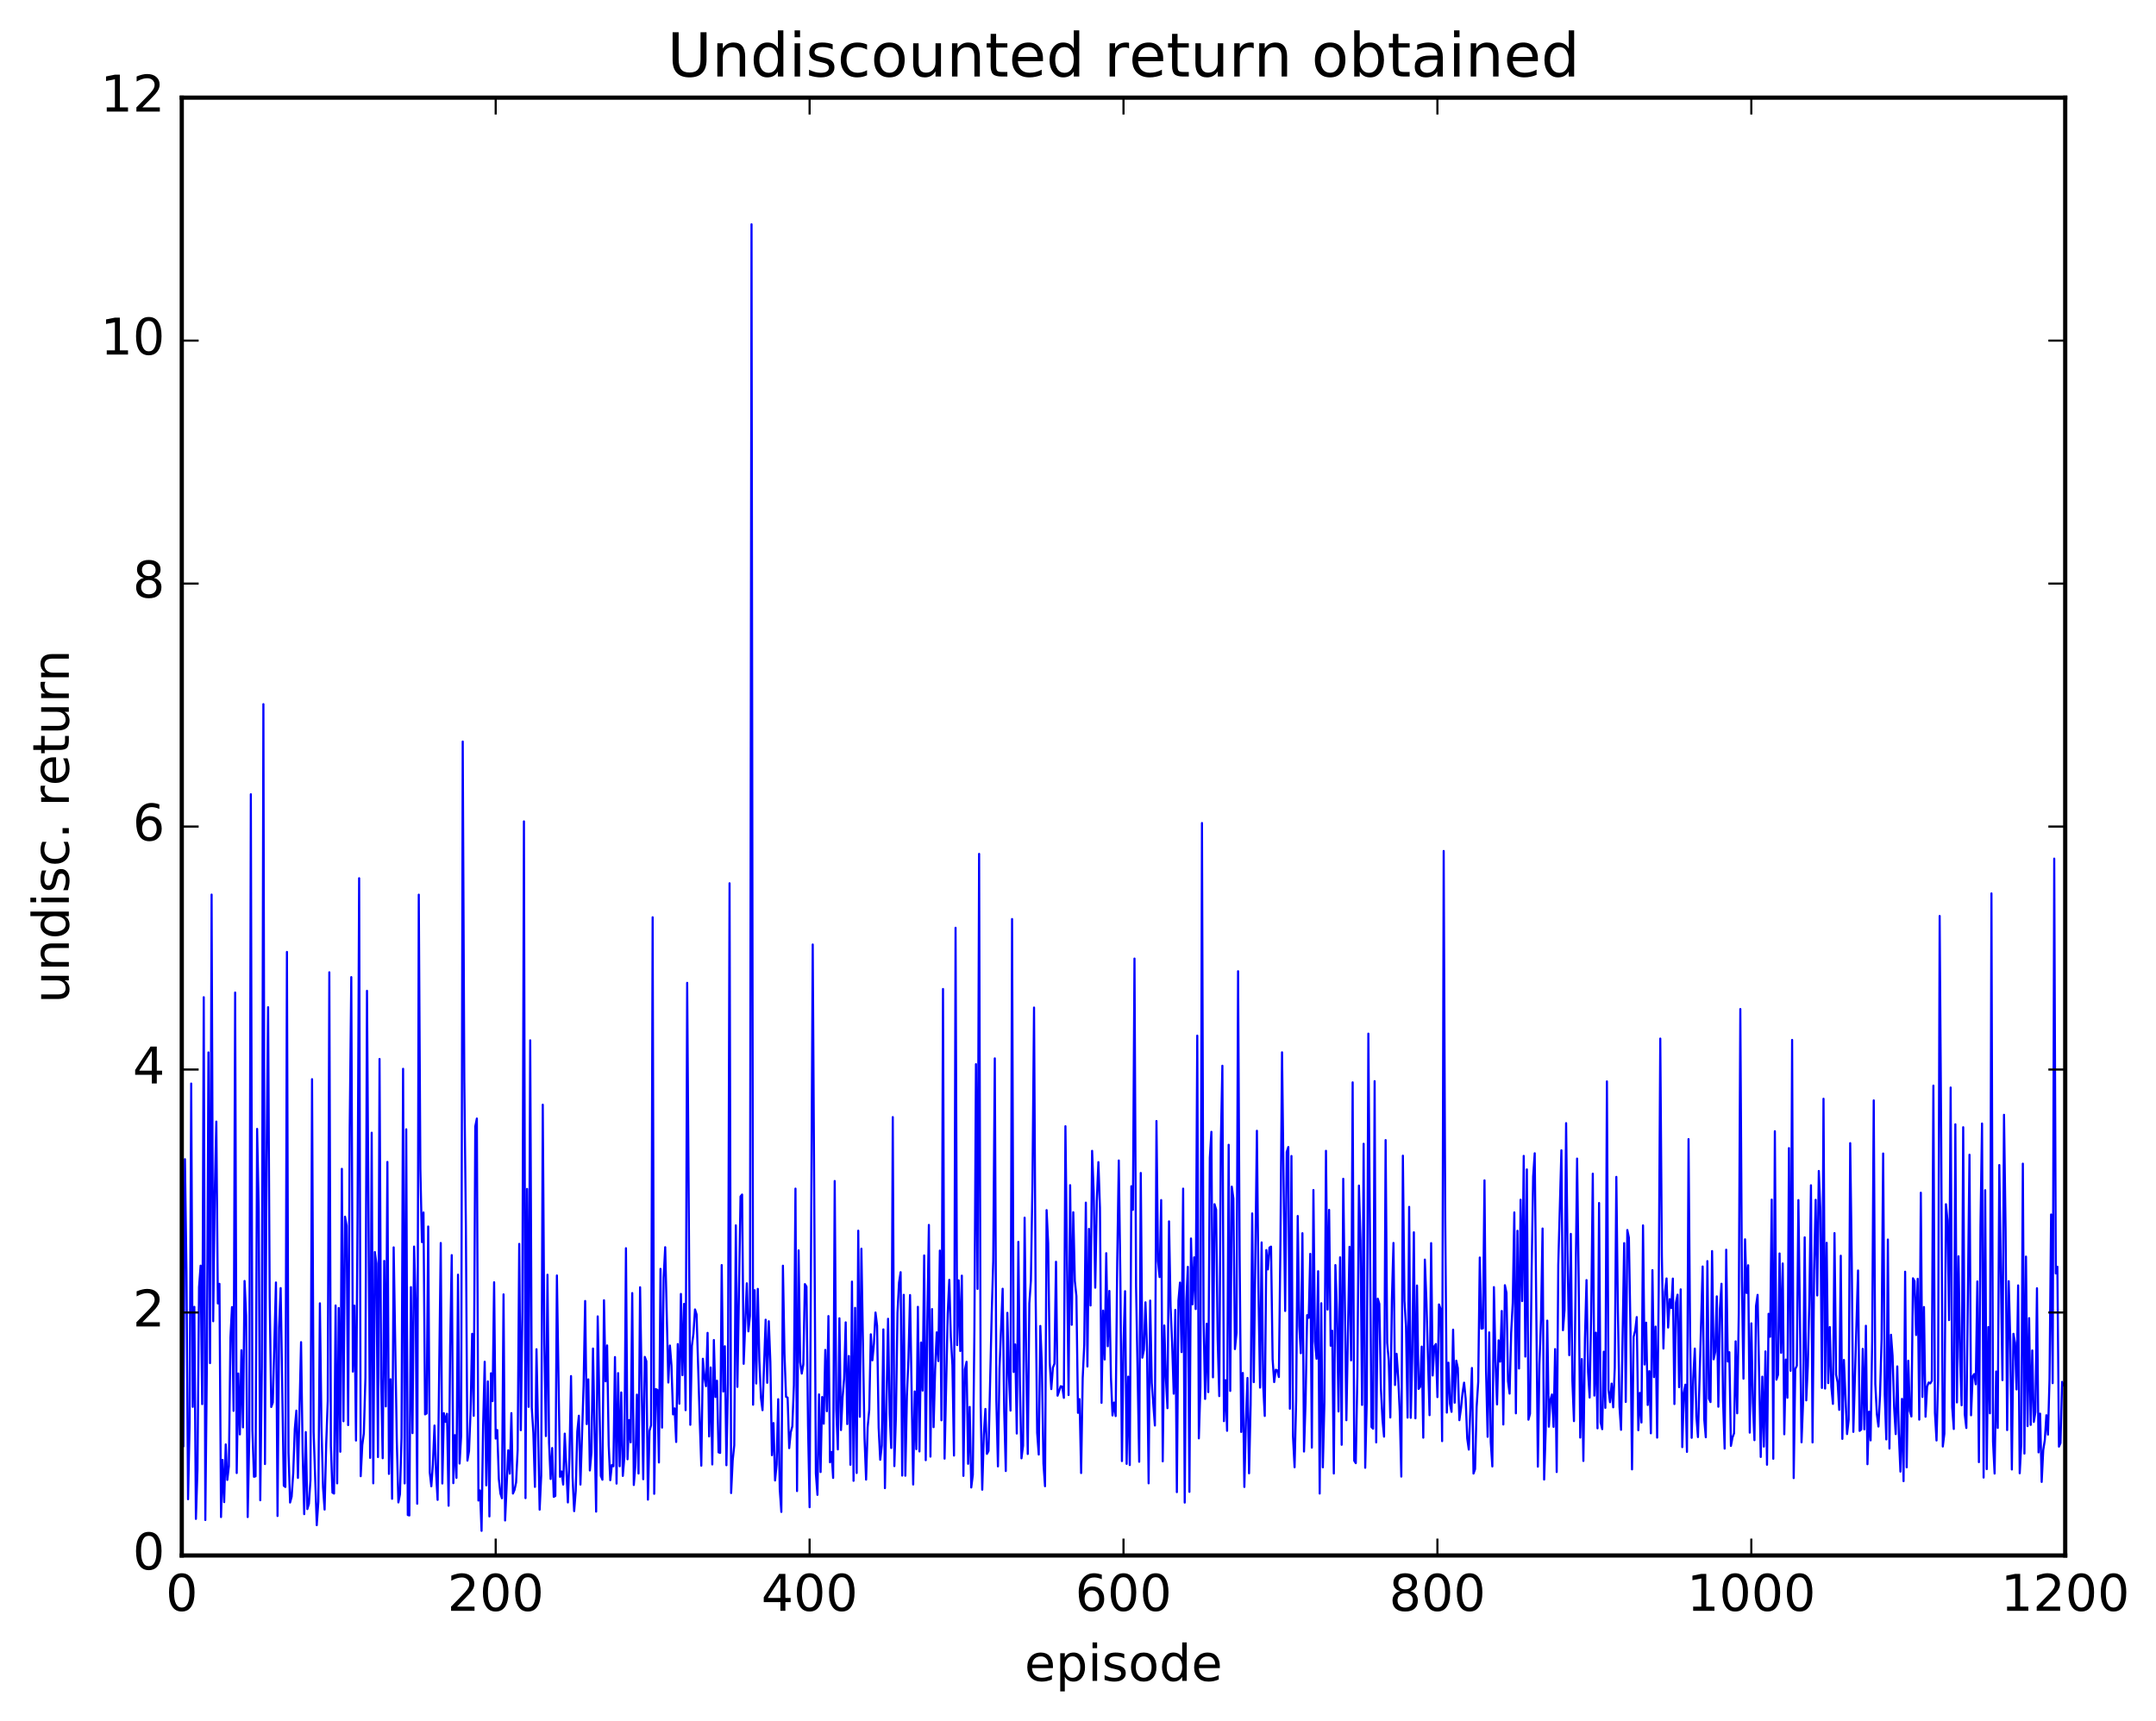 <?xml version="1.0" encoding="utf-8" standalone="no"?>
<!DOCTYPE svg PUBLIC "-//W3C//DTD SVG 1.1//EN"
  "http://www.w3.org/Graphics/SVG/1.1/DTD/svg11.dtd">
<!-- Created with matplotlib (http://matplotlib.org/) -->
<svg height="408pt" version="1.1" viewBox="0 0 511 408" width="511pt" xmlns="http://www.w3.org/2000/svg" xmlns:xlink="http://www.w3.org/1999/xlink">
 <defs>
  <style type="text/css">
*{stroke-linecap:butt;stroke-linejoin:round;stroke-miterlimit:100000;}
  </style>
 </defs>
 <g id="figure_1">
  <g id="patch_1">
   <path d="M 0 408.169 
L 511.954 408.169 
L 511.954 0 
L 0 0 
z
" style="fill:#ffffff;"/>
  </g>
  <g id="axes_1">
   <g id="patch_2">
    <path d="M 43.084 368.742 
L 489.484 368.742 
L 489.484 23.142 
L 43.084 23.142 
z
" style="fill:#ffffff;"/>
   </g>
   <g id="line2d_1">
    <path clip-path="url(#p7ccc521e54)" d="M 43.084 219.681 
L 43.456 342.879 
L 43.828 274.8 
L 44.2 301.47 
L 44.572 355.407 
L 44.944 337.35 
L 45.316 256.869 
L 45.688 333.507 
L 46.06 309.8 
L 46.432 360.07 
L 46.804 348.35 
L 47.176 305.136 
L 47.548 300.037 
L 47.92 332.863 
L 48.292 236.402 
L 48.664 360.335 
L 49.036 323.04 
L 49.408 249.492 
L 49.78 323.142 
L 50.152 212.072 
L 50.524 313.217 
L 50.896 283.13 
L 51.268 265.881 
L 51.64 309.002 
L 52.012 304.346 
L 52.384 359.632 
L 52.756 346.079 
L 53.128 356.097 
L 53.5 342.412 
L 53.872 350.831 
L 54.244 347.59 
L 54.616 317.061 
L 54.988 309.854 
L 55.36 334.458 
L 55.732 235.294 
L 56.104 349.197 
L 56.476 325.604 
L 56.848 340.04 
L 57.22 320.093 
L 57.592 338.375 
L 57.964 303.665 
L 58.336 311.916 
L 58.708 359.628 
L 59.08 340.748 
L 59.452 188.284 
L 59.824 338.971 
L 60.196 350.088 
L 60.568 349.972 
L 60.94 267.618 
L 61.312 286.427 
L 61.684 355.654 
L 62.056 324.002 
L 62.428 166.93 
L 62.8 347.067 
L 63.172 275.457 
L 63.544 238.771 
L 63.916 307.512 
L 64.288 333.543 
L 64.66 332.47 
L 65.404 304.023 
L 65.776 359.379 
L 66.148 314.651 
L 66.52 305.361 
L 67.264 352.209 
L 67.636 352.502 
L 68.008 225.665 
L 68.38 344.336 
L 68.752 356.19 
L 69.124 354.793 
L 69.496 349.237 
L 69.868 338.774 
L 70.24 334.402 
L 70.612 350.347 
L 71.356 318.169 
L 71.728 344.254 
L 72.1 358.944 
L 72.472 339.486 
L 72.844 357.744 
L 73.216 356.498 
L 73.588 350.821 
L 73.96 255.832 
L 74.332 339.478 
L 75.076 361.564 
L 75.448 355.987 
L 75.82 308.965 
L 76.192 338.116 
L 76.564 352.632 
L 76.936 357.859 
L 77.308 342.519 
L 77.68 332.071 
L 78.052 230.493 
L 78.424 342.769 
L 78.796 353.84 
L 79.168 354.065 
L 79.54 309.483 
L 79.912 351.645 
L 80.284 310.07 
L 80.656 344.15 
L 81.028 277.083 
L 81.4 336.923 
L 81.772 288.427 
L 82.144 290.562 
L 82.516 337.829 
L 82.888 267.189 
L 83.26 231.635 
L 83.632 325.153 
L 84.004 309.503 
L 84.376 341.5 
L 84.748 288.413 
L 85.12 208.193 
L 85.492 349.947 
L 85.864 342.565 
L 86.236 339.783 
L 86.608 326.682 
L 86.98 234.882 
L 87.724 345.6 
L 88.096 268.522 
L 88.468 351.637 
L 88.84 296.808 
L 89.212 299.503 
L 89.584 345.41 
L 89.956 251.037 
L 90.328 326.528 
L 90.7 345.691 
L 91.072 298.909 
L 91.444 333.405 
L 91.816 275.453 
L 92.188 349.409 
L 92.56 326.965 
L 92.932 355.305 
L 93.304 295.702 
L 94.048 341.64 
L 94.42 356.163 
L 94.792 354.245 
L 95.164 340.844 
L 95.536 253.368 
L 95.908 351.658 
L 96.28 267.71 
L 96.652 359.147 
L 97.024 359.255 
L 97.396 305.128 
L 97.768 339.738 
L 98.14 295.51 
L 98.512 308.353 
L 98.884 356.474 
L 99.256 212.091 
L 99.628 277.085 
L 100 294.459 
L 100.372 287.429 
L 100.744 335.293 
L 101.116 335.07 
L 101.488 290.759 
L 101.86 349.023 
L 102.232 352.347 
L 102.604 347.095 
L 102.976 337.94 
L 103.348 349.031 
L 103.72 355.56 
L 104.464 294.664 
L 104.836 351.679 
L 105.208 335.005 
L 105.58 337.07 
L 105.952 335.138 
L 106.324 356.949 
L 106.696 318.99 
L 107.068 297.539 
L 107.44 351.595 
L 107.812 340.218 
L 108.184 350.345 
L 108.556 302.177 
L 108.928 346.95 
L 109.3 340.325 
L 109.672 175.792 
L 110.044 255.978 
L 110.416 290.469 
L 110.788 346.257 
L 111.16 344.022 
L 111.532 334.534 
L 111.904 316.197 
L 112.276 335.633 
L 112.648 267.032 
L 113.02 265.161 
L 113.392 355.716 
L 113.764 353.311 
L 114.136 362.904 
L 114.508 338.037 
L 114.88 322.816 
L 115.252 352.12 
L 115.624 327.472 
L 115.996 359.488 
L 116.368 325.547 
L 116.74 332.153 
L 117.112 303.977 
L 117.484 341.026 
L 117.856 338.996 
L 118.228 350.567 
L 118.6 354.033 
L 118.972 355.181 
L 119.344 306.848 
L 119.716 360.44 
L 120.46 343.807 
L 120.832 349.343 
L 121.204 334.99 
L 121.576 354.06 
L 121.948 353.209 
L 122.32 351.436 
L 122.692 343.686 
L 123.064 294.877 
L 123.436 339.047 
L 123.808 310.878 
L 124.18 194.719 
L 124.552 355.145 
L 124.924 281.844 
L 125.296 333.509 
L 125.668 246.619 
L 126.04 333.706 
L 126.412 339.679 
L 126.784 352.479 
L 127.156 319.849 
L 127.9 357.883 
L 128.272 349.806 
L 128.644 261.876 
L 129.016 318.578 
L 129.388 340.439 
L 129.76 302.19 
L 130.132 342.018 
L 130.504 350.613 
L 130.876 343.264 
L 131.248 354.848 
L 131.62 354.627 
L 131.992 302.364 
L 132.736 350.1 
L 133.108 348.831 
L 133.48 351.938 
L 133.852 339.854 
L 134.596 356.169 
L 134.968 345.467 
L 135.34 326.211 
L 135.712 350.335 
L 136.084 358.233 
L 136.456 353.39 
L 136.828 339.349 
L 137.2 335.61 
L 137.572 351.935 
L 138.316 328.533 
L 138.688 308.413 
L 139.06 337.596 
L 139.432 326.986 
L 139.804 348.59 
L 140.176 344.343 
L 140.548 319.689 
L 141.292 358.346 
L 141.664 312.064 
L 142.408 349.879 
L 142.78 350.786 
L 143.152 308.238 
L 143.524 327.462 
L 143.896 318.944 
L 144.268 342.568 
L 144.64 350.898 
L 145.012 347.286 
L 145.384 347.595 
L 145.756 321.703 
L 146.128 351.703 
L 146.5 325.514 
L 146.872 347.59 
L 147.244 330.093 
L 147.616 349.881 
L 147.988 345.272 
L 148.36 295.904 
L 148.732 345.939 
L 149.104 336.635 
L 149.476 341.929 
L 149.848 306.539 
L 150.22 352.035 
L 150.592 347.318 
L 150.964 330.609 
L 151.336 349.312 
L 151.708 305.16 
L 152.452 350.666 
L 152.824 321.671 
L 153.196 322.691 
L 153.568 355.508 
L 153.94 339.214 
L 154.312 337.885 
L 154.684 217.45 
L 155.056 354.122 
L 155.428 329.292 
L 155.8 329.482 
L 156.172 346.695 
L 156.544 300.799 
L 156.916 338.43 
L 157.288 302.881 
L 157.66 295.662 
L 158.404 327.739 
L 158.776 318.974 
L 159.148 323.719 
L 159.52 335.296 
L 159.892 333.876 
L 160.264 341.834 
L 160.636 318.626 
L 161.008 332.773 
L 161.38 306.741 
L 161.752 326.004 
L 162.124 309.093 
L 162.496 334.297 
L 162.868 232.996 
L 163.612 337.764 
L 163.984 319.037 
L 164.356 316.163 
L 164.728 310.418 
L 165.1 311.62 
L 165.844 336.663 
L 166.216 347.457 
L 166.588 322.108 
L 166.96 326.513 
L 167.332 328.611 
L 167.704 315.971 
L 168.076 340.52 
L 168.448 324.172 
L 168.82 347.163 
L 169.192 317.663 
L 169.564 331.169 
L 169.936 327.317 
L 170.308 344.287 
L 170.68 344.432 
L 171.052 299.897 
L 171.424 329.882 
L 171.796 319.148 
L 172.168 347.348 
L 172.54 327.967 
L 172.912 209.392 
L 173.284 353.939 
L 173.656 346.231 
L 174.028 342.619 
L 174.4 290.487 
L 174.772 328.772 
L 175.516 283.638 
L 175.888 283.18 
L 176.26 323.308 
L 177.004 304.219 
L 177.376 315.615 
L 177.748 311.966 
L 178.12 53.171 
L 178.492 333.006 
L 178.864 305.855 
L 179.236 327.98 
L 179.608 305.543 
L 179.98 322.521 
L 180.352 331.323 
L 180.724 334.303 
L 181.468 312.849 
L 181.84 327.808 
L 182.212 313.213 
L 182.584 322.881 
L 182.956 344.97 
L 183.328 337.347 
L 183.7 350.961 
L 184.072 347.181 
L 184.444 331.697 
L 184.816 353.104 
L 185.188 358.417 
L 185.56 300.048 
L 185.932 320.91 
L 186.304 331.133 
L 186.676 331.312 
L 187.048 343.295 
L 187.42 339.543 
L 187.792 338.124 
L 188.164 328.404 
L 188.536 281.775 
L 188.908 353.472 
L 189.28 296.414 
L 189.652 322.889 
L 190.024 325.626 
L 190.396 323.432 
L 190.768 304.408 
L 191.14 305.019 
L 191.512 337.925 
L 191.884 357.302 
L 192.628 223.903 
L 193.372 349.306 
L 193.744 354.371 
L 194.116 330.561 
L 194.488 348.966 
L 194.86 331.177 
L 195.232 337.507 
L 195.604 320.014 
L 195.976 334.543 
L 196.348 311.987 
L 196.72 346.65 
L 197.092 344.207 
L 197.464 350.361 
L 197.836 279.974 
L 198.208 334.051 
L 198.58 343.601 
L 198.952 312.514 
L 199.324 339.012 
L 199.696 331.344 
L 200.068 326.787 
L 200.44 313.475 
L 200.812 337.596 
L 201.184 321.455 
L 201.556 347.241 
L 201.928 303.818 
L 202.3 351.042 
L 202.672 310.04 
L 203.044 349.187 
L 203.416 291.749 
L 203.788 335.866 
L 204.16 296.016 
L 204.904 340.962 
L 205.276 350.762 
L 205.648 338.332 
L 206.02 334.231 
L 206.392 316.309 
L 206.764 322.475 
L 207.136 318.498 
L 207.508 311.146 
L 207.88 314.279 
L 208.252 338.421 
L 208.624 346.057 
L 208.996 342.685 
L 209.368 315.146 
L 209.74 352.781 
L 210.484 312.631 
L 210.856 335.018 
L 211.228 343.26 
L 211.6 264.822 
L 211.972 347.558 
L 212.344 335.901 
L 212.716 311.132 
L 213.088 304.032 
L 213.46 301.584 
L 213.832 349.804 
L 214.204 306.949 
L 214.576 349.835 
L 214.948 330.923 
L 215.32 322.039 
L 215.692 307.002 
L 216.436 351.919 
L 216.808 329.854 
L 217.18 343.532 
L 217.552 309.796 
L 217.924 344.08 
L 218.296 318.253 
L 218.668 329.654 
L 219.04 297.618 
L 219.412 346.152 
L 219.784 313.249 
L 220.156 290.382 
L 220.528 345.305 
L 220.9 310.328 
L 221.272 338.324 
L 221.644 324.497 
L 222.016 315.844 
L 222.388 322.659 
L 222.76 296.458 
L 223.132 336.695 
L 223.504 234.45 
L 223.876 345.784 
L 224.62 311.431 
L 224.992 303.397 
L 225.364 316.977 
L 225.736 323.63 
L 226.108 345.055 
L 226.48 219.936 
L 226.852 318.873 
L 227.224 303.518 
L 227.596 320.272 
L 227.968 302.404 
L 228.34 349.871 
L 228.712 324.624 
L 229.084 322.822 
L 229.456 347.011 
L 229.828 333.516 
L 230.2 352.625 
L 230.572 349.63 
L 230.944 315.341 
L 231.316 252.271 
L 231.688 305.547 
L 232.06 202.421 
L 232.432 333.142 
L 232.804 353.151 
L 233.176 340.12 
L 233.548 334.006 
L 233.92 344.658 
L 234.292 343.957 
L 235.036 311.847 
L 235.408 298.995 
L 235.78 250.899 
L 236.152 332.041 
L 236.524 347.623 
L 236.896 324.396 
L 237.64 305.508 
L 238.012 334.599 
L 238.384 348.72 
L 238.756 311.221 
L 239.128 325.973 
L 239.5 334.396 
L 239.872 217.867 
L 240.244 325.242 
L 240.616 318.713 
L 240.988 339.834 
L 241.36 294.391 
L 241.732 328.306 
L 242.104 345.712 
L 242.476 342.713 
L 242.848 288.663 
L 243.22 322.426 
L 243.592 344.68 
L 243.964 308.986 
L 244.336 303.592 
L 244.708 280.474 
L 245.08 238.849 
L 245.452 306.322 
L 245.824 339.655 
L 246.196 344.814 
L 246.568 314.329 
L 246.94 323.786 
L 247.312 346.955 
L 247.684 352.325 
L 248.056 286.872 
L 248.428 294.78 
L 248.8 323.009 
L 249.172 329.302 
L 249.544 324.235 
L 249.916 323.271 
L 250.288 299.112 
L 250.66 330.863 
L 251.404 328.619 
L 251.776 328.733 
L 252.148 331.374 
L 252.52 266.986 
L 253.264 330.714 
L 253.636 280.959 
L 254.008 314.061 
L 254.38 287.379 
L 254.752 303.694 
L 255.124 307.272 
L 255.496 334.927 
L 255.868 331.679 
L 256.24 349.2 
L 256.612 326.663 
L 256.984 318.742 
L 257.356 285.094 
L 257.728 323.942 
L 258.1 291.32 
L 258.472 309.482 
L 258.844 272.821 
L 259.216 282.585 
L 259.588 305.262 
L 259.96 284.628 
L 260.332 275.496 
L 260.704 286.363 
L 261.076 332.562 
L 261.448 310.691 
L 261.82 322.282 
L 262.192 297.084 
L 262.564 319.142 
L 262.936 306.029 
L 263.308 326.497 
L 263.68 335.548 
L 264.052 332.49 
L 264.424 335.693 
L 264.796 299.157 
L 265.168 275.104 
L 265.54 302.901 
L 265.912 346.369 
L 266.284 318.619 
L 266.656 306.086 
L 267.028 347.024 
L 267.4 326.347 
L 267.772 347.308 
L 268.144 281.211 
L 268.516 286.809 
L 268.888 227.24 
L 269.26 304.892 
L 270.004 346.528 
L 270.376 278.065 
L 270.748 321.849 
L 271.12 319.967 
L 271.492 308.73 
L 271.864 319.901 
L 272.236 351.637 
L 272.608 308.317 
L 272.98 327.828 
L 273.724 337.929 
L 274.096 265.746 
L 274.468 298.915 
L 274.84 302.745 
L 275.212 284.49 
L 275.584 346.431 
L 275.956 314.219 
L 276.328 326.581 
L 276.7 333.82 
L 277.072 289.534 
L 277.444 309.765 
L 277.816 318.655 
L 278.188 330.393 
L 278.56 310.524 
L 278.932 353.726 
L 279.304 308.325 
L 279.676 304.051 
L 280.048 320.53 
L 280.42 281.777 
L 280.792 356.207 
L 281.164 308.481 
L 281.536 300.319 
L 281.908 353.661 
L 282.28 293.597 
L 282.652 309.211 
L 283.024 298.066 
L 283.396 310.324 
L 283.768 245.508 
L 284.14 340.979 
L 284.512 328.805 
L 284.884 195.104 
L 285.256 312.639 
L 285.628 331.632 
L 286 313.807 
L 286.372 330.011 
L 286.744 274.453 
L 287.116 268.311 
L 287.488 326.511 
L 287.86 285.466 
L 288.232 286.758 
L 288.604 317.434 
L 288.976 330.959 
L 289.348 271.093 
L 289.72 252.648 
L 290.092 336.898 
L 290.464 327.186 
L 290.836 339.188 
L 291.208 271.385 
L 291.58 329.733 
L 291.952 281.304 
L 292.324 284.116 
L 292.696 319.814 
L 293.068 315.929 
L 293.44 230.236 
L 293.812 297.745 
L 294.184 339.462 
L 294.556 325.475 
L 294.928 352.497 
L 295.3 336.799 
L 295.672 326.657 
L 296.044 349.27 
L 296.416 333.044 
L 296.788 287.655 
L 297.16 327.652 
L 297.904 268.061 
L 298.276 305.865 
L 298.648 328.943 
L 299.02 294.53 
L 299.392 328.347 
L 299.764 335.665 
L 300.136 296.341 
L 300.508 300.92 
L 300.88 295.759 
L 301.252 295.523 
L 301.624 322.217 
L 301.996 327.64 
L 302.368 324.716 
L 302.74 324.872 
L 303.112 326.436 
L 303.484 294.077 
L 303.856 249.463 
L 304.6 310.78 
L 304.972 273.078 
L 305.344 271.913 
L 305.716 333.953 
L 306.088 274.042 
L 306.46 340.557 
L 306.832 347.83 
L 307.204 332.099 
L 307.576 288.265 
L 307.948 314.418 
L 308.32 320.796 
L 308.692 292.346 
L 309.064 344.101 
L 309.436 332.372 
L 309.808 311.77 
L 310.18 312.407 
L 310.552 297.237 
L 310.924 343.174 
L 311.296 282.099 
L 311.668 317.986 
L 312.04 322.107 
L 312.412 301.354 
L 312.784 354.06 
L 313.156 308.945 
L 313.528 347.852 
L 313.9 332.453 
L 314.272 272.813 
L 314.644 310.452 
L 315.016 286.815 
L 315.388 319.018 
L 315.76 315.461 
L 316.132 349.309 
L 316.504 299.901 
L 316.876 310.912 
L 317.248 334.603 
L 317.62 298.061 
L 317.992 342.502 
L 318.364 279.442 
L 319.108 336.679 
L 319.852 295.558 
L 320.224 322.488 
L 320.596 256.586 
L 320.968 346.28 
L 321.34 346.864 
L 321.712 326.325 
L 322.084 281.054 
L 322.456 293.961 
L 322.828 333.052 
L 323.2 271.141 
L 323.572 347.952 
L 323.944 331.967 
L 324.316 245.035 
L 325.06 338.306 
L 325.432 338.686 
L 325.804 256.297 
L 326.176 341.942 
L 326.548 307.866 
L 326.92 309.097 
L 327.292 329.201 
L 327.664 336.468 
L 328.036 340.573 
L 328.408 270.268 
L 328.78 318.323 
L 329.152 322.563 
L 329.524 336.034 
L 329.896 308.186 
L 330.268 294.658 
L 330.64 328.327 
L 331.012 320.935 
L 331.384 326.429 
L 331.756 334.644 
L 332.128 350.038 
L 332.5 273.967 
L 332.872 308.353 
L 333.244 314.535 
L 333.616 336.063 
L 333.988 286.102 
L 334.36 336.108 
L 334.732 321.059 
L 335.104 292.13 
L 335.476 336.227 
L 335.848 304.742 
L 336.22 329.257 
L 336.592 328.774 
L 336.964 319.227 
L 337.336 340.819 
L 337.708 298.599 
L 338.08 308.517 
L 338.824 335.481 
L 339.196 294.694 
L 339.568 326.074 
L 339.94 319.201 
L 340.312 318.616 
L 340.684 331.198 
L 341.056 309.23 
L 341.428 310.286 
L 341.8 341.636 
L 342.172 201.732 
L 342.544 289.44 
L 342.916 334.873 
L 343.288 323.039 
L 343.66 332.735 
L 344.032 334.694 
L 344.404 315.212 
L 344.776 332.527 
L 345.148 322.559 
L 345.52 324.309 
L 345.892 336.671 
L 346.264 333.925 
L 346.636 330.25 
L 347.008 327.773 
L 347.38 331.578 
L 347.752 340.979 
L 348.124 343.641 
L 348.868 324.295 
L 349.24 349.322 
L 349.612 348.268 
L 349.984 333.523 
L 350.356 327.59 
L 350.728 298.109 
L 351.1 314.976 
L 351.472 314.907 
L 351.844 279.813 
L 352.216 325.067 
L 352.588 340.608 
L 352.96 315.856 
L 353.332 341.89 
L 353.704 347.639 
L 354.076 305.128 
L 354.448 322.627 
L 354.82 332.934 
L 355.192 317.733 
L 355.564 322.796 
L 355.936 310.778 
L 356.308 337.692 
L 356.68 304.671 
L 357.052 306.476 
L 357.424 327.43 
L 357.796 330.374 
L 358.168 315.95 
L 358.54 308.879 
L 358.912 287.418 
L 359.284 335.045 
L 359.656 291.773 
L 360.028 324.418 
L 360.4 284.402 
L 360.772 308.44 
L 361.144 274.019 
L 361.516 321.592 
L 361.888 277.222 
L 362.26 336.554 
L 362.632 335.141 
L 363.004 301.923 
L 363.376 278.879 
L 363.748 273.397 
L 364.492 347.681 
L 364.864 323.439 
L 365.236 312.93 
L 365.608 291.232 
L 365.98 350.743 
L 366.352 339.018 
L 366.724 313.064 
L 367.096 338.213 
L 367.468 331.824 
L 367.84 330.571 
L 368.212 338.255 
L 368.584 319.81 
L 368.956 348.959 
L 369.328 299.832 
L 370.072 272.684 
L 370.444 315.34 
L 370.816 310.526 
L 371.188 266.254 
L 371.56 299.555 
L 371.932 321.258 
L 372.304 292.509 
L 372.676 327.324 
L 373.048 336.891 
L 373.792 274.656 
L 374.164 302.991 
L 374.536 340.792 
L 374.908 322.179 
L 375.28 346.337 
L 375.652 317.344 
L 376.024 303.457 
L 376.396 325.261 
L 376.768 331.302 
L 377.14 310.765 
L 377.512 278.232 
L 377.884 330.836 
L 378.256 315.923 
L 378.628 338.6 
L 379 285.186 
L 379.372 337.203 
L 379.744 338.801 
L 380.116 320.438 
L 380.488 333.748 
L 380.86 256.354 
L 381.232 329.477 
L 381.604 332.412 
L 381.976 327.995 
L 382.348 333.622 
L 382.72 324.254 
L 383.092 278.993 
L 383.464 311.033 
L 383.836 333.471 
L 384.208 338.956 
L 384.952 294.695 
L 385.324 332.345 
L 385.696 291.585 
L 386.068 293.403 
L 386.44 315.039 
L 386.812 348.332 
L 387.184 316.919 
L 387.556 315.476 
L 387.928 312.228 
L 388.3 339.057 
L 388.672 330.208 
L 389.044 337.219 
L 389.416 290.492 
L 389.788 323.471 
L 390.16 313.55 
L 390.532 333.064 
L 390.904 325.045 
L 391.276 339.779 
L 391.648 301.103 
L 392.02 326.461 
L 392.392 314.486 
L 392.764 340.804 
L 393.136 305.887 
L 393.508 246.206 
L 393.88 297.535 
L 394.252 319.687 
L 394.624 306.272 
L 394.996 303.069 
L 395.368 314.712 
L 395.74 307.973 
L 396.112 310.092 
L 396.484 303.099 
L 396.856 332.842 
L 397.228 308.826 
L 397.6 306.916 
L 397.972 328.85 
L 398.344 305.657 
L 398.716 343.057 
L 399.088 330.209 
L 399.46 328.255 
L 399.832 344.185 
L 400.204 270.038 
L 400.576 316.63 
L 400.948 340.847 
L 401.32 326.798 
L 401.692 319.696 
L 402.064 335.721 
L 402.436 340.674 
L 403.552 300.236 
L 403.924 336.41 
L 404.296 340.721 
L 404.668 298.962 
L 405.04 331.564 
L 405.412 332.37 
L 405.784 296.578 
L 406.156 322.239 
L 406.528 320.46 
L 406.9 307.317 
L 407.272 333.479 
L 407.644 310.268 
L 408.016 304.323 
L 408.388 332.017 
L 408.76 343.413 
L 409.132 296.26 
L 409.504 322.769 
L 409.876 320.554 
L 410.248 342.773 
L 410.62 340.781 
L 410.992 339.784 
L 411.364 317.975 
L 411.736 335.034 
L 412.108 311.477 
L 412.48 239.204 
L 412.852 303.461 
L 413.224 326.833 
L 413.596 293.792 
L 413.968 306.529 
L 414.34 299.941 
L 414.712 339.619 
L 415.084 313.712 
L 415.456 332.482 
L 415.828 341.407 
L 416.2 309.602 
L 416.572 306.96 
L 417.316 345.389 
L 417.688 326.352 
L 418.06 342.932 
L 418.432 320.362 
L 418.804 347.23 
L 419.176 311.454 
L 419.548 316.901 
L 419.92 284.384 
L 420.292 345.817 
L 420.664 268.169 
L 421.036 327.068 
L 421.408 325.911 
L 421.78 297.149 
L 422.152 320.705 
L 422.524 299.52 
L 422.896 340.009 
L 423.268 322.304 
L 423.64 331.351 
L 424.012 272.169 
L 424.384 324.966 
L 424.756 246.525 
L 425.128 350.397 
L 425.5 324.545 
L 425.872 323.778 
L 426.244 284.496 
L 426.988 341.919 
L 427.36 332.242 
L 427.732 293.326 
L 428.104 331.977 
L 428.476 323.814 
L 428.848 308.109 
L 429.22 280.983 
L 429.592 341.947 
L 429.964 301.054 
L 430.336 284.432 
L 430.708 307.103 
L 431.08 277.589 
L 431.452 287 
L 431.824 329.025 
L 432.196 260.47 
L 432.568 329.174 
L 432.94 294.623 
L 433.312 327.882 
L 433.684 314.596 
L 434.056 328.742 
L 434.428 332.804 
L 434.8 292.322 
L 435.172 325.875 
L 435.544 327.705 
L 435.916 334.221 
L 436.288 297.682 
L 436.66 341.097 
L 437.032 322.39 
L 437.776 339.962 
L 438.148 336.631 
L 438.52 270.995 
L 438.892 299.221 
L 439.264 339.444 
L 440.38 301.18 
L 440.752 339.209 
L 441.124 338.898 
L 441.496 319.752 
L 441.868 338.842 
L 442.24 314.283 
L 442.612 347.105 
L 442.984 334.635 
L 443.356 341.459 
L 443.728 318.005 
L 444.1 260.856 
L 444.472 328.064 
L 444.844 335.229 
L 445.216 338.177 
L 445.588 330.789 
L 445.96 317.533 
L 446.332 273.452 
L 446.704 330.547 
L 447.076 341.231 
L 447.448 293.846 
L 447.82 343.4 
L 448.192 316.42 
L 448.564 321.386 
L 448.936 333.663 
L 449.308 339.966 
L 449.68 323.922 
L 450.052 340.002 
L 450.424 348.861 
L 450.796 331.626 
L 451.168 351.126 
L 451.54 301.469 
L 451.912 347.848 
L 452.284 322.581 
L 452.656 334.489 
L 453.028 335.801 
L 453.4 303.031 
L 453.772 303.702 
L 454.144 316.481 
L 454.516 303.148 
L 454.888 336.54 
L 455.26 282.745 
L 455.632 331.161 
L 456.004 309.843 
L 456.376 335.85 
L 456.748 328.737 
L 457.12 327.729 
L 457.492 327.955 
L 457.864 327.355 
L 458.236 257.355 
L 458.608 334.914 
L 458.98 341.482 
L 459.352 327.178 
L 459.724 217.143 
L 460.096 270.764 
L 460.468 342.914 
L 460.84 339.871 
L 461.212 285.47 
L 461.584 289.377 
L 461.956 312.951 
L 462.328 257.81 
L 462.7 333.592 
L 463.072 338.758 
L 463.444 266.53 
L 463.816 332.463 
L 464.188 297.816 
L 464.56 321.713 
L 464.932 333.14 
L 465.304 267.222 
L 465.676 335.267 
L 466.048 338.519 
L 466.792 273.74 
L 467.164 335.511 
L 467.536 326.337 
L 467.908 325.731 
L 468.28 328.152 
L 468.652 303.779 
L 469.024 346.617 
L 469.396 290.811 
L 469.768 266.342 
L 470.14 350.271 
L 470.512 282.147 
L 470.884 348.277 
L 471.256 314.597 
L 471.628 335.044 
L 472 211.79 
L 472.372 341.702 
L 472.744 349.322 
L 473.116 325.13 
L 473.488 338.508 
L 473.86 276.188 
L 474.604 327.18 
L 474.976 264.279 
L 475.348 291.311 
L 475.72 339.014 
L 476.092 303.718 
L 476.464 317.908 
L 476.836 348.358 
L 477.208 316.192 
L 477.58 318.314 
L 477.952 329.382 
L 478.324 304.718 
L 478.696 349.257 
L 479.068 342.209 
L 479.44 275.856 
L 479.812 344.585 
L 480.184 297.89 
L 480.556 338.085 
L 480.928 312.473 
L 481.3 337.789 
L 481.672 320.143 
L 482.044 337.086 
L 482.416 334.737 
L 482.788 305.393 
L 483.16 344.3 
L 483.532 335.117 
L 483.904 351.306 
L 484.276 343.747 
L 484.648 341.361 
L 485.02 335.491 
L 485.392 340.096 
L 485.764 326.946 
L 486.136 287.906 
L 486.508 327.89 
L 486.88 203.544 
L 487.252 301.887 
L 487.624 300.287 
L 487.996 342.938 
L 488.368 342.085 
L 488.74 327.593 
L 489.112 328.359 
L 489.112 328.359 
" style="fill:none;stroke:#0000ff;stroke-linecap:square;stroke-width:0.5;"/>
   </g>
   <g id="patch_3">
    <path d="M 43.084 368.742 
L 489.484 368.742 
" style="fill:none;stroke:#000000;stroke-linecap:square;stroke-linejoin:miter;"/>
   </g>
   <g id="patch_4">
    <path d="M 43.084 23.142 
L 489.484 23.142 
" style="fill:none;stroke:#000000;stroke-linecap:square;stroke-linejoin:miter;"/>
   </g>
   <g id="patch_5">
    <path d="M 489.484 368.742 
L 489.484 23.142 
" style="fill:none;stroke:#000000;stroke-linecap:square;stroke-linejoin:miter;"/>
   </g>
   <g id="patch_6">
    <path d="M 43.084 368.742 
L 43.084 23.142 
" style="fill:none;stroke:#000000;stroke-linecap:square;stroke-linejoin:miter;"/>
   </g>
   <g id="matplotlib.axis_1">
    <g id="xtick_1">
     <g id="line2d_2">
      <defs>
       <path d="M 0 0 
L 0 -4 
" id="mcd1697fcd3" style="stroke:#000000;stroke-width:0.5;"/>
      </defs>
      <g>
       <use style="stroke:#000000;stroke-width:0.5;" x="43.084" xlink:href="#mcd1697fcd3" y="368.742"/>
      </g>
     </g>
     <g id="line2d_3">
      <defs>
       <path d="M 0 0 
L 0 4 
" id="m27335d522b" style="stroke:#000000;stroke-width:0.5;"/>
      </defs>
      <g>
       <use style="stroke:#000000;stroke-width:0.5;" x="43.084" xlink:href="#m27335d522b" y="23.142"/>
      </g>
     </g>
     <g id="text_1">
      <!-- 0 -->
      <defs>
       <path d="M 31.781 66.406 
Q 24.172 66.406 20.328 58.906 
Q 16.5 51.422 16.5 36.375 
Q 16.5 21.391 20.328 13.891 
Q 24.172 6.391 31.781 6.391 
Q 39.453 6.391 43.281 13.891 
Q 47.125 21.391 47.125 36.375 
Q 47.125 51.422 43.281 58.906 
Q 39.453 66.406 31.781 66.406 
M 31.781 74.219 
Q 44.047 74.219 50.516 64.516 
Q 56.984 54.828 56.984 36.375 
Q 56.984 17.969 50.516 8.266 
Q 44.047 -1.422 31.781 -1.422 
Q 19.531 -1.422 13.062 8.266 
Q 6.594 17.969 6.594 36.375 
Q 6.594 54.828 13.062 64.516 
Q 19.531 74.219 31.781 74.219 
" id="BitstreamVeraSans-Roman-30"/>
      </defs>
      <g transform="translate(39.266 381.86)scale(0.12 -0.12)">
       <use xlink:href="#BitstreamVeraSans-Roman-30"/>
      </g>
     </g>
    </g>
    <g id="xtick_2">
     <g id="line2d_4">
      <g>
       <use style="stroke:#000000;stroke-width:0.5;" x="117.484" xlink:href="#mcd1697fcd3" y="368.742"/>
      </g>
     </g>
     <g id="line2d_5">
      <g>
       <use style="stroke:#000000;stroke-width:0.5;" x="117.484" xlink:href="#m27335d522b" y="23.142"/>
      </g>
     </g>
     <g id="text_2">
      <!-- 200 -->
      <defs>
       <path d="M 19.188 8.297 
L 53.609 8.297 
L 53.609 0 
L 7.328 0 
L 7.328 8.297 
Q 12.938 14.109 22.625 23.891 
Q 32.328 33.688 34.812 36.531 
Q 39.547 41.844 41.422 45.531 
Q 43.312 49.219 43.312 52.781 
Q 43.312 58.594 39.234 62.25 
Q 35.156 65.922 28.609 65.922 
Q 23.969 65.922 18.812 64.312 
Q 13.672 62.703 7.812 59.422 
L 7.812 69.391 
Q 13.766 71.781 18.938 73 
Q 24.125 74.219 28.422 74.219 
Q 39.75 74.219 46.484 68.547 
Q 53.219 62.891 53.219 53.422 
Q 53.219 48.922 51.531 44.891 
Q 49.859 40.875 45.406 35.406 
Q 44.188 33.984 37.641 27.219 
Q 31.109 20.453 19.188 8.297 
" id="BitstreamVeraSans-Roman-32"/>
      </defs>
      <g transform="translate(106.031 381.86)scale(0.12 -0.12)">
       <use xlink:href="#BitstreamVeraSans-Roman-32"/>
       <use x="63.623" xlink:href="#BitstreamVeraSans-Roman-30"/>
       <use x="127.246" xlink:href="#BitstreamVeraSans-Roman-30"/>
      </g>
     </g>
    </g>
    <g id="xtick_3">
     <g id="line2d_6">
      <g>
       <use style="stroke:#000000;stroke-width:0.5;" x="191.884" xlink:href="#mcd1697fcd3" y="368.742"/>
      </g>
     </g>
     <g id="line2d_7">
      <g>
       <use style="stroke:#000000;stroke-width:0.5;" x="191.884" xlink:href="#m27335d522b" y="23.142"/>
      </g>
     </g>
     <g id="text_3">
      <!-- 400 -->
      <defs>
       <path d="M 37.797 64.312 
L 12.891 25.391 
L 37.797 25.391 
z
M 35.203 72.906 
L 47.609 72.906 
L 47.609 25.391 
L 58.016 25.391 
L 58.016 17.188 
L 47.609 17.188 
L 47.609 0 
L 37.797 0 
L 37.797 17.188 
L 4.891 17.188 
L 4.891 26.703 
z
" id="BitstreamVeraSans-Roman-34"/>
      </defs>
      <g transform="translate(180.431 381.86)scale(0.12 -0.12)">
       <use xlink:href="#BitstreamVeraSans-Roman-34"/>
       <use x="63.623" xlink:href="#BitstreamVeraSans-Roman-30"/>
       <use x="127.246" xlink:href="#BitstreamVeraSans-Roman-30"/>
      </g>
     </g>
    </g>
    <g id="xtick_4">
     <g id="line2d_8">
      <g>
       <use style="stroke:#000000;stroke-width:0.5;" x="266.284" xlink:href="#mcd1697fcd3" y="368.742"/>
      </g>
     </g>
     <g id="line2d_9">
      <g>
       <use style="stroke:#000000;stroke-width:0.5;" x="266.284" xlink:href="#m27335d522b" y="23.142"/>
      </g>
     </g>
     <g id="text_4">
      <!-- 600 -->
      <defs>
       <path d="M 33.016 40.375 
Q 26.375 40.375 22.484 35.828 
Q 18.609 31.297 18.609 23.391 
Q 18.609 15.531 22.484 10.953 
Q 26.375 6.391 33.016 6.391 
Q 39.656 6.391 43.531 10.953 
Q 47.406 15.531 47.406 23.391 
Q 47.406 31.297 43.531 35.828 
Q 39.656 40.375 33.016 40.375 
M 52.594 71.297 
L 52.594 62.312 
Q 48.875 64.062 45.094 64.984 
Q 41.312 65.922 37.594 65.922 
Q 27.828 65.922 22.672 59.328 
Q 17.531 52.734 16.797 39.406 
Q 19.672 43.656 24.016 45.922 
Q 28.375 48.188 33.594 48.188 
Q 44.578 48.188 50.953 41.516 
Q 57.328 34.859 57.328 23.391 
Q 57.328 12.156 50.688 5.359 
Q 44.047 -1.422 33.016 -1.422 
Q 20.359 -1.422 13.672 8.266 
Q 6.984 17.969 6.984 36.375 
Q 6.984 53.656 15.188 63.938 
Q 23.391 74.219 37.203 74.219 
Q 40.922 74.219 44.703 73.484 
Q 48.484 72.75 52.594 71.297 
" id="BitstreamVeraSans-Roman-36"/>
      </defs>
      <g transform="translate(254.831 381.86)scale(0.12 -0.12)">
       <use xlink:href="#BitstreamVeraSans-Roman-36"/>
       <use x="63.623" xlink:href="#BitstreamVeraSans-Roman-30"/>
       <use x="127.246" xlink:href="#BitstreamVeraSans-Roman-30"/>
      </g>
     </g>
    </g>
    <g id="xtick_5">
     <g id="line2d_10">
      <g>
       <use style="stroke:#000000;stroke-width:0.5;" x="340.684" xlink:href="#mcd1697fcd3" y="368.742"/>
      </g>
     </g>
     <g id="line2d_11">
      <g>
       <use style="stroke:#000000;stroke-width:0.5;" x="340.684" xlink:href="#m27335d522b" y="23.142"/>
      </g>
     </g>
     <g id="text_5">
      <!-- 800 -->
      <defs>
       <path d="M 31.781 34.625 
Q 24.75 34.625 20.719 30.859 
Q 16.703 27.094 16.703 20.516 
Q 16.703 13.922 20.719 10.156 
Q 24.75 6.391 31.781 6.391 
Q 38.812 6.391 42.859 10.172 
Q 46.922 13.969 46.922 20.516 
Q 46.922 27.094 42.891 30.859 
Q 38.875 34.625 31.781 34.625 
M 21.922 38.812 
Q 15.578 40.375 12.031 44.719 
Q 8.5 49.078 8.5 55.328 
Q 8.5 64.062 14.719 69.141 
Q 20.953 74.219 31.781 74.219 
Q 42.672 74.219 48.875 69.141 
Q 55.078 64.062 55.078 55.328 
Q 55.078 49.078 51.531 44.719 
Q 48 40.375 41.703 38.812 
Q 48.828 37.156 52.797 32.312 
Q 56.781 27.484 56.781 20.516 
Q 56.781 9.906 50.312 4.234 
Q 43.844 -1.422 31.781 -1.422 
Q 19.734 -1.422 13.25 4.234 
Q 6.781 9.906 6.781 20.516 
Q 6.781 27.484 10.781 32.312 
Q 14.797 37.156 21.922 38.812 
M 18.312 54.391 
Q 18.312 48.734 21.844 45.562 
Q 25.391 42.391 31.781 42.391 
Q 38.141 42.391 41.719 45.562 
Q 45.312 48.734 45.312 54.391 
Q 45.312 60.062 41.719 63.234 
Q 38.141 66.406 31.781 66.406 
Q 25.391 66.406 21.844 63.234 
Q 18.312 60.062 18.312 54.391 
" id="BitstreamVeraSans-Roman-38"/>
      </defs>
      <g transform="translate(329.231 381.86)scale(0.12 -0.12)">
       <use xlink:href="#BitstreamVeraSans-Roman-38"/>
       <use x="63.623" xlink:href="#BitstreamVeraSans-Roman-30"/>
       <use x="127.246" xlink:href="#BitstreamVeraSans-Roman-30"/>
      </g>
     </g>
    </g>
    <g id="xtick_6">
     <g id="line2d_12">
      <g>
       <use style="stroke:#000000;stroke-width:0.5;" x="415.084" xlink:href="#mcd1697fcd3" y="368.742"/>
      </g>
     </g>
     <g id="line2d_13">
      <g>
       <use style="stroke:#000000;stroke-width:0.5;" x="415.084" xlink:href="#m27335d522b" y="23.142"/>
      </g>
     </g>
     <g id="text_6">
      <!-- 1000 -->
      <defs>
       <path d="M 12.406 8.297 
L 28.516 8.297 
L 28.516 63.922 
L 10.984 60.406 
L 10.984 69.391 
L 28.422 72.906 
L 38.281 72.906 
L 38.281 8.297 
L 54.391 8.297 
L 54.391 0 
L 12.406 0 
z
" id="BitstreamVeraSans-Roman-31"/>
      </defs>
      <g transform="translate(399.814 381.86)scale(0.12 -0.12)">
       <use xlink:href="#BitstreamVeraSans-Roman-31"/>
       <use x="63.623" xlink:href="#BitstreamVeraSans-Roman-30"/>
       <use x="127.246" xlink:href="#BitstreamVeraSans-Roman-30"/>
       <use x="190.869" xlink:href="#BitstreamVeraSans-Roman-30"/>
      </g>
     </g>
    </g>
    <g id="xtick_7">
     <g id="line2d_14">
      <g>
       <use style="stroke:#000000;stroke-width:0.5;" x="489.484" xlink:href="#mcd1697fcd3" y="368.742"/>
      </g>
     </g>
     <g id="line2d_15">
      <g>
       <use style="stroke:#000000;stroke-width:0.5;" x="489.484" xlink:href="#m27335d522b" y="23.142"/>
      </g>
     </g>
     <g id="text_7">
      <!-- 1200 -->
      <g transform="translate(474.214 381.86)scale(0.12 -0.12)">
       <use xlink:href="#BitstreamVeraSans-Roman-31"/>
       <use x="63.623" xlink:href="#BitstreamVeraSans-Roman-32"/>
       <use x="127.246" xlink:href="#BitstreamVeraSans-Roman-30"/>
       <use x="190.869" xlink:href="#BitstreamVeraSans-Roman-30"/>
      </g>
     </g>
    </g>
    <g id="text_8">
     <!-- episode -->
     <defs>
      <path d="M 18.109 8.203 
L 18.109 -20.797 
L 9.078 -20.797 
L 9.078 54.688 
L 18.109 54.688 
L 18.109 46.391 
Q 20.953 51.266 25.266 53.625 
Q 29.594 56 35.594 56 
Q 45.562 56 51.781 48.094 
Q 58.016 40.188 58.016 27.297 
Q 58.016 14.406 51.781 6.484 
Q 45.562 -1.422 35.594 -1.422 
Q 29.594 -1.422 25.266 0.953 
Q 20.953 3.328 18.109 8.203 
M 48.688 27.297 
Q 48.688 37.203 44.609 42.844 
Q 40.531 48.484 33.406 48.484 
Q 26.266 48.484 22.188 42.844 
Q 18.109 37.203 18.109 27.297 
Q 18.109 17.391 22.188 11.75 
Q 26.266 6.109 33.406 6.109 
Q 40.531 6.109 44.609 11.75 
Q 48.688 17.391 48.688 27.297 
" id="BitstreamVeraSans-Roman-70"/>
      <path d="M 30.609 48.391 
Q 23.391 48.391 19.188 42.75 
Q 14.984 37.109 14.984 27.297 
Q 14.984 17.484 19.156 11.844 
Q 23.344 6.203 30.609 6.203 
Q 37.797 6.203 41.984 11.859 
Q 46.188 17.531 46.188 27.297 
Q 46.188 37.016 41.984 42.703 
Q 37.797 48.391 30.609 48.391 
M 30.609 56 
Q 42.328 56 49.016 48.375 
Q 55.719 40.766 55.719 27.297 
Q 55.719 13.875 49.016 6.219 
Q 42.328 -1.422 30.609 -1.422 
Q 18.844 -1.422 12.172 6.219 
Q 5.516 13.875 5.516 27.297 
Q 5.516 40.766 12.172 48.375 
Q 18.844 56 30.609 56 
" id="BitstreamVeraSans-Roman-6f"/>
      <path d="M 9.422 54.688 
L 18.406 54.688 
L 18.406 0 
L 9.422 0 
z
M 9.422 75.984 
L 18.406 75.984 
L 18.406 64.594 
L 9.422 64.594 
z
" id="BitstreamVeraSans-Roman-69"/>
      <path d="M 45.406 46.391 
L 45.406 75.984 
L 54.391 75.984 
L 54.391 0 
L 45.406 0 
L 45.406 8.203 
Q 42.578 3.328 38.25 0.953 
Q 33.938 -1.422 27.875 -1.422 
Q 17.969 -1.422 11.734 6.484 
Q 5.516 14.406 5.516 27.297 
Q 5.516 40.188 11.734 48.094 
Q 17.969 56 27.875 56 
Q 33.938 56 38.25 53.625 
Q 42.578 51.266 45.406 46.391 
M 14.797 27.297 
Q 14.797 17.391 18.875 11.75 
Q 22.953 6.109 30.078 6.109 
Q 37.203 6.109 41.297 11.75 
Q 45.406 17.391 45.406 27.297 
Q 45.406 37.203 41.297 42.844 
Q 37.203 48.484 30.078 48.484 
Q 22.953 48.484 18.875 42.844 
Q 14.797 37.203 14.797 27.297 
" id="BitstreamVeraSans-Roman-64"/>
      <path d="M 44.281 53.078 
L 44.281 44.578 
Q 40.484 46.531 36.375 47.5 
Q 32.281 48.484 27.875 48.484 
Q 21.188 48.484 17.844 46.438 
Q 14.5 44.391 14.5 40.281 
Q 14.5 37.156 16.891 35.375 
Q 19.281 33.594 26.516 31.984 
L 29.594 31.297 
Q 39.156 29.25 43.188 25.516 
Q 47.219 21.781 47.219 15.094 
Q 47.219 7.469 41.188 3.016 
Q 35.156 -1.422 24.609 -1.422 
Q 20.219 -1.422 15.453 -0.562 
Q 10.688 0.297 5.422 2 
L 5.422 11.281 
Q 10.406 8.688 15.234 7.391 
Q 20.062 6.109 24.812 6.109 
Q 31.156 6.109 34.562 8.281 
Q 37.984 10.453 37.984 14.406 
Q 37.984 18.062 35.516 20.016 
Q 33.062 21.969 24.703 23.781 
L 21.578 24.516 
Q 13.234 26.266 9.516 29.906 
Q 5.812 33.547 5.812 39.891 
Q 5.812 47.609 11.281 51.797 
Q 16.75 56 26.812 56 
Q 31.781 56 36.172 55.266 
Q 40.578 54.547 44.281 53.078 
" id="BitstreamVeraSans-Roman-73"/>
      <path d="M 56.203 29.594 
L 56.203 25.203 
L 14.891 25.203 
Q 15.484 15.922 20.484 11.062 
Q 25.484 6.203 34.422 6.203 
Q 39.594 6.203 44.453 7.469 
Q 49.312 8.734 54.109 11.281 
L 54.109 2.781 
Q 49.266 0.734 44.188 -0.344 
Q 39.109 -1.422 33.891 -1.422 
Q 20.797 -1.422 13.156 6.188 
Q 5.516 13.812 5.516 26.812 
Q 5.516 40.234 12.766 48.109 
Q 20.016 56 32.328 56 
Q 43.359 56 49.781 48.891 
Q 56.203 41.797 56.203 29.594 
M 47.219 32.234 
Q 47.125 39.594 43.094 43.984 
Q 39.062 48.391 32.422 48.391 
Q 24.906 48.391 20.391 44.141 
Q 15.875 39.891 15.188 32.172 
z
" id="BitstreamVeraSans-Roman-65"/>
     </defs>
     <g transform="translate(242.818 398.474)scale(0.12 -0.12)">
      <use xlink:href="#BitstreamVeraSans-Roman-65"/>
      <use x="61.523" xlink:href="#BitstreamVeraSans-Roman-70"/>
      <use x="125.0" xlink:href="#BitstreamVeraSans-Roman-69"/>
      <use x="152.783" xlink:href="#BitstreamVeraSans-Roman-73"/>
      <use x="204.883" xlink:href="#BitstreamVeraSans-Roman-6f"/>
      <use x="266.064" xlink:href="#BitstreamVeraSans-Roman-64"/>
      <use x="329.541" xlink:href="#BitstreamVeraSans-Roman-65"/>
     </g>
    </g>
   </g>
   <g id="matplotlib.axis_2">
    <g id="ytick_1">
     <g id="line2d_16">
      <defs>
       <path d="M 0 0 
L 4 0 
" id="ma337fca9ee" style="stroke:#000000;stroke-width:0.5;"/>
      </defs>
      <g>
       <use style="stroke:#000000;stroke-width:0.5;" x="43.084" xlink:href="#ma337fca9ee" y="368.742"/>
      </g>
     </g>
     <g id="line2d_17">
      <defs>
       <path d="M 0 0 
L -4 0 
" id="md8a9462562" style="stroke:#000000;stroke-width:0.5;"/>
      </defs>
      <g>
       <use style="stroke:#000000;stroke-width:0.5;" x="489.484" xlink:href="#md8a9462562" y="368.742"/>
      </g>
     </g>
     <g id="text_9">
      <!-- 0 -->
      <g transform="translate(31.449 372.053)scale(0.12 -0.12)">
       <use xlink:href="#BitstreamVeraSans-Roman-30"/>
      </g>
     </g>
    </g>
    <g id="ytick_2">
     <g id="line2d_18">
      <g>
       <use style="stroke:#000000;stroke-width:0.5;" x="43.084" xlink:href="#ma337fca9ee" y="311.142"/>
      </g>
     </g>
     <g id="line2d_19">
      <g>
       <use style="stroke:#000000;stroke-width:0.5;" x="489.484" xlink:href="#md8a9462562" y="311.142"/>
      </g>
     </g>
     <g id="text_10">
      <!-- 2 -->
      <g transform="translate(31.449 314.453)scale(0.12 -0.12)">
       <use xlink:href="#BitstreamVeraSans-Roman-32"/>
      </g>
     </g>
    </g>
    <g id="ytick_3">
     <g id="line2d_20">
      <g>
       <use style="stroke:#000000;stroke-width:0.5;" x="43.084" xlink:href="#ma337fca9ee" y="253.542"/>
      </g>
     </g>
     <g id="line2d_21">
      <g>
       <use style="stroke:#000000;stroke-width:0.5;" x="489.484" xlink:href="#md8a9462562" y="253.542"/>
      </g>
     </g>
     <g id="text_11">
      <!-- 4 -->
      <g transform="translate(31.449 256.853)scale(0.12 -0.12)">
       <use xlink:href="#BitstreamVeraSans-Roman-34"/>
      </g>
     </g>
    </g>
    <g id="ytick_4">
     <g id="line2d_22">
      <g>
       <use style="stroke:#000000;stroke-width:0.5;" x="43.084" xlink:href="#ma337fca9ee" y="195.942"/>
      </g>
     </g>
     <g id="line2d_23">
      <g>
       <use style="stroke:#000000;stroke-width:0.5;" x="489.484" xlink:href="#md8a9462562" y="195.942"/>
      </g>
     </g>
     <g id="text_12">
      <!-- 6 -->
      <g transform="translate(31.449 199.253)scale(0.12 -0.12)">
       <use xlink:href="#BitstreamVeraSans-Roman-36"/>
      </g>
     </g>
    </g>
    <g id="ytick_5">
     <g id="line2d_24">
      <g>
       <use style="stroke:#000000;stroke-width:0.5;" x="43.084" xlink:href="#ma337fca9ee" y="138.342"/>
      </g>
     </g>
     <g id="line2d_25">
      <g>
       <use style="stroke:#000000;stroke-width:0.5;" x="489.484" xlink:href="#md8a9462562" y="138.342"/>
      </g>
     </g>
     <g id="text_13">
      <!-- 8 -->
      <g transform="translate(31.449 141.653)scale(0.12 -0.12)">
       <use xlink:href="#BitstreamVeraSans-Roman-38"/>
      </g>
     </g>
    </g>
    <g id="ytick_6">
     <g id="line2d_26">
      <g>
       <use style="stroke:#000000;stroke-width:0.5;" x="43.084" xlink:href="#ma337fca9ee" y="80.742"/>
      </g>
     </g>
     <g id="line2d_27">
      <g>
       <use style="stroke:#000000;stroke-width:0.5;" x="489.484" xlink:href="#md8a9462562" y="80.742"/>
      </g>
     </g>
     <g id="text_14">
      <!-- 10 -->
      <g transform="translate(23.814 84.053)scale(0.12 -0.12)">
       <use xlink:href="#BitstreamVeraSans-Roman-31"/>
       <use x="63.623" xlink:href="#BitstreamVeraSans-Roman-30"/>
      </g>
     </g>
    </g>
    <g id="ytick_7">
     <g id="line2d_28">
      <g>
       <use style="stroke:#000000;stroke-width:0.5;" x="43.084" xlink:href="#ma337fca9ee" y="23.142"/>
      </g>
     </g>
     <g id="line2d_29">
      <g>
       <use style="stroke:#000000;stroke-width:0.5;" x="489.484" xlink:href="#md8a9462562" y="23.142"/>
      </g>
     </g>
     <g id="text_15">
      <!-- 12 -->
      <g transform="translate(23.814 26.453)scale(0.12 -0.12)">
       <use xlink:href="#BitstreamVeraSans-Roman-31"/>
       <use x="63.623" xlink:href="#BitstreamVeraSans-Roman-32"/>
      </g>
     </g>
    </g>
    <g id="text_16">
     <!-- undisc. return -->
     <defs>
      <path d="M 48.781 52.594 
L 48.781 44.188 
Q 44.969 46.297 41.141 47.344 
Q 37.312 48.391 33.406 48.391 
Q 24.656 48.391 19.812 42.844 
Q 14.984 37.312 14.984 27.297 
Q 14.984 17.281 19.812 11.734 
Q 24.656 6.203 33.406 6.203 
Q 37.312 6.203 41.141 7.25 
Q 44.969 8.297 48.781 10.406 
L 48.781 2.094 
Q 45.016 0.344 40.984 -0.531 
Q 36.969 -1.422 32.422 -1.422 
Q 20.062 -1.422 12.781 6.344 
Q 5.516 14.109 5.516 27.297 
Q 5.516 40.672 12.859 48.328 
Q 20.219 56 33.016 56 
Q 37.156 56 41.109 55.141 
Q 45.062 54.297 48.781 52.594 
" id="BitstreamVeraSans-Roman-63"/>
      <path d="M 18.312 70.219 
L 18.312 54.688 
L 36.812 54.688 
L 36.812 47.703 
L 18.312 47.703 
L 18.312 18.016 
Q 18.312 11.328 20.141 9.422 
Q 21.969 7.516 27.594 7.516 
L 36.812 7.516 
L 36.812 0 
L 27.594 0 
Q 17.188 0 13.234 3.875 
Q 9.281 7.766 9.281 18.016 
L 9.281 47.703 
L 2.688 47.703 
L 2.688 54.688 
L 9.281 54.688 
L 9.281 70.219 
z
" id="BitstreamVeraSans-Roman-74"/>
      <path d="M 54.891 33.016 
L 54.891 0 
L 45.906 0 
L 45.906 32.719 
Q 45.906 40.484 42.875 44.328 
Q 39.844 48.188 33.797 48.188 
Q 26.516 48.188 22.312 43.547 
Q 18.109 38.922 18.109 30.906 
L 18.109 0 
L 9.078 0 
L 9.078 54.688 
L 18.109 54.688 
L 18.109 46.188 
Q 21.344 51.125 25.703 53.562 
Q 30.078 56 35.797 56 
Q 45.219 56 50.047 50.172 
Q 54.891 44.344 54.891 33.016 
" id="BitstreamVeraSans-Roman-6e"/>
      <path d="M 41.109 46.297 
Q 39.594 47.172 37.812 47.578 
Q 36.031 48 33.891 48 
Q 26.266 48 22.188 43.047 
Q 18.109 38.094 18.109 28.812 
L 18.109 0 
L 9.078 0 
L 9.078 54.688 
L 18.109 54.688 
L 18.109 46.188 
Q 20.953 51.172 25.484 53.578 
Q 30.031 56 36.531 56 
Q 37.453 56 38.578 55.875 
Q 39.703 55.766 41.062 55.516 
z
" id="BitstreamVeraSans-Roman-72"/>
      <path d="M 10.688 12.406 
L 21 12.406 
L 21 0 
L 10.688 0 
z
" id="BitstreamVeraSans-Roman-2e"/>
      <path d="M 8.5 21.578 
L 8.5 54.688 
L 17.484 54.688 
L 17.484 21.922 
Q 17.484 14.156 20.5 10.266 
Q 23.531 6.391 29.594 6.391 
Q 36.859 6.391 41.078 11.031 
Q 45.312 15.672 45.312 23.688 
L 45.312 54.688 
L 54.297 54.688 
L 54.297 0 
L 45.312 0 
L 45.312 8.406 
Q 42.047 3.422 37.719 1 
Q 33.406 -1.422 27.688 -1.422 
Q 18.266 -1.422 13.375 4.438 
Q 8.5 10.297 8.5 21.578 
" id="BitstreamVeraSans-Roman-75"/>
      <path id="BitstreamVeraSans-Roman-20"/>
     </defs>
     <g transform="translate(16.318 237.84)rotate(-90.0)scale(0.12 -0.12)">
      <use xlink:href="#BitstreamVeraSans-Roman-75"/>
      <use x="63.379" xlink:href="#BitstreamVeraSans-Roman-6e"/>
      <use x="126.758" xlink:href="#BitstreamVeraSans-Roman-64"/>
      <use x="190.234" xlink:href="#BitstreamVeraSans-Roman-69"/>
      <use x="218.018" xlink:href="#BitstreamVeraSans-Roman-73"/>
      <use x="270.117" xlink:href="#BitstreamVeraSans-Roman-63"/>
      <use x="325.098" xlink:href="#BitstreamVeraSans-Roman-2e"/>
      <use x="356.885" xlink:href="#BitstreamVeraSans-Roman-20"/>
      <use x="388.672" xlink:href="#BitstreamVeraSans-Roman-72"/>
      <use x="429.754" xlink:href="#BitstreamVeraSans-Roman-65"/>
      <use x="491.277" xlink:href="#BitstreamVeraSans-Roman-74"/>
      <use x="530.486" xlink:href="#BitstreamVeraSans-Roman-75"/>
      <use x="593.865" xlink:href="#BitstreamVeraSans-Roman-72"/>
      <use x="634.963" xlink:href="#BitstreamVeraSans-Roman-6e"/>
     </g>
    </g>
   </g>
   <g id="text_17">
    <!-- Undiscounted return obtained -->
    <defs>
     <path d="M 8.688 72.906 
L 18.609 72.906 
L 18.609 28.609 
Q 18.609 16.891 22.844 11.734 
Q 27.094 6.594 36.625 6.594 
Q 46.094 6.594 50.344 11.734 
Q 54.594 16.891 54.594 28.609 
L 54.594 72.906 
L 64.5 72.906 
L 64.5 27.391 
Q 64.5 13.141 57.438 5.859 
Q 50.391 -1.422 36.625 -1.422 
Q 22.797 -1.422 15.734 5.859 
Q 8.688 13.141 8.688 27.391 
z
" id="BitstreamVeraSans-Roman-55"/>
     <path d="M 48.688 27.297 
Q 48.688 37.203 44.609 42.844 
Q 40.531 48.484 33.406 48.484 
Q 26.266 48.484 22.188 42.844 
Q 18.109 37.203 18.109 27.297 
Q 18.109 17.391 22.188 11.75 
Q 26.266 6.109 33.406 6.109 
Q 40.531 6.109 44.609 11.75 
Q 48.688 17.391 48.688 27.297 
M 18.109 46.391 
Q 20.953 51.266 25.266 53.625 
Q 29.594 56 35.594 56 
Q 45.562 56 51.781 48.094 
Q 58.016 40.188 58.016 27.297 
Q 58.016 14.406 51.781 6.484 
Q 45.562 -1.422 35.594 -1.422 
Q 29.594 -1.422 25.266 0.953 
Q 20.953 3.328 18.109 8.203 
L 18.109 0 
L 9.078 0 
L 9.078 75.984 
L 18.109 75.984 
z
" id="BitstreamVeraSans-Roman-62"/>
     <path d="M 34.281 27.484 
Q 23.391 27.484 19.188 25 
Q 14.984 22.516 14.984 16.5 
Q 14.984 11.719 18.141 8.906 
Q 21.297 6.109 26.703 6.109 
Q 34.188 6.109 38.703 11.406 
Q 43.219 16.703 43.219 25.484 
L 43.219 27.484 
z
M 52.203 31.203 
L 52.203 0 
L 43.219 0 
L 43.219 8.297 
Q 40.141 3.328 35.547 0.953 
Q 30.953 -1.422 24.312 -1.422 
Q 15.922 -1.422 10.953 3.297 
Q 6 8.016 6 15.922 
Q 6 25.141 12.172 29.828 
Q 18.359 34.516 30.609 34.516 
L 43.219 34.516 
L 43.219 35.406 
Q 43.219 41.609 39.141 45 
Q 35.062 48.391 27.688 48.391 
Q 23 48.391 18.547 47.266 
Q 14.109 46.141 10.016 43.891 
L 10.016 52.203 
Q 14.938 54.109 19.578 55.047 
Q 24.219 56 28.609 56 
Q 40.484 56 46.344 49.844 
Q 52.203 43.703 52.203 31.203 
" id="BitstreamVeraSans-Roman-61"/>
    </defs>
    <g transform="translate(158.168 18.142)scale(0.144 -0.144)">
     <use xlink:href="#BitstreamVeraSans-Roman-55"/>
     <use x="73.193" xlink:href="#BitstreamVeraSans-Roman-6e"/>
     <use x="136.572" xlink:href="#BitstreamVeraSans-Roman-64"/>
     <use x="200.049" xlink:href="#BitstreamVeraSans-Roman-69"/>
     <use x="227.832" xlink:href="#BitstreamVeraSans-Roman-73"/>
     <use x="279.932" xlink:href="#BitstreamVeraSans-Roman-63"/>
     <use x="334.912" xlink:href="#BitstreamVeraSans-Roman-6f"/>
     <use x="396.094" xlink:href="#BitstreamVeraSans-Roman-75"/>
     <use x="459.473" xlink:href="#BitstreamVeraSans-Roman-6e"/>
     <use x="522.852" xlink:href="#BitstreamVeraSans-Roman-74"/>
     <use x="562.061" xlink:href="#BitstreamVeraSans-Roman-65"/>
     <use x="623.584" xlink:href="#BitstreamVeraSans-Roman-64"/>
     <use x="687.061" xlink:href="#BitstreamVeraSans-Roman-20"/>
     <use x="718.848" xlink:href="#BitstreamVeraSans-Roman-72"/>
     <use x="759.93" xlink:href="#BitstreamVeraSans-Roman-65"/>
     <use x="821.453" xlink:href="#BitstreamVeraSans-Roman-74"/>
     <use x="860.662" xlink:href="#BitstreamVeraSans-Roman-75"/>
     <use x="924.041" xlink:href="#BitstreamVeraSans-Roman-72"/>
     <use x="965.139" xlink:href="#BitstreamVeraSans-Roman-6e"/>
     <use x="1028.518" xlink:href="#BitstreamVeraSans-Roman-20"/>
     <use x="1060.305" xlink:href="#BitstreamVeraSans-Roman-6f"/>
     <use x="1121.486" xlink:href="#BitstreamVeraSans-Roman-62"/>
     <use x="1184.963" xlink:href="#BitstreamVeraSans-Roman-74"/>
     <use x="1224.172" xlink:href="#BitstreamVeraSans-Roman-61"/>
     <use x="1285.451" xlink:href="#BitstreamVeraSans-Roman-69"/>
     <use x="1313.234" xlink:href="#BitstreamVeraSans-Roman-6e"/>
     <use x="1376.613" xlink:href="#BitstreamVeraSans-Roman-65"/>
     <use x="1438.137" xlink:href="#BitstreamVeraSans-Roman-64"/>
    </g>
   </g>
  </g>
 </g>
 <defs>
  <clipPath id="p7ccc521e54">
   <rect height="345.6" width="446.4" x="43.084" y="23.142"/>
  </clipPath>
 </defs>
</svg>
